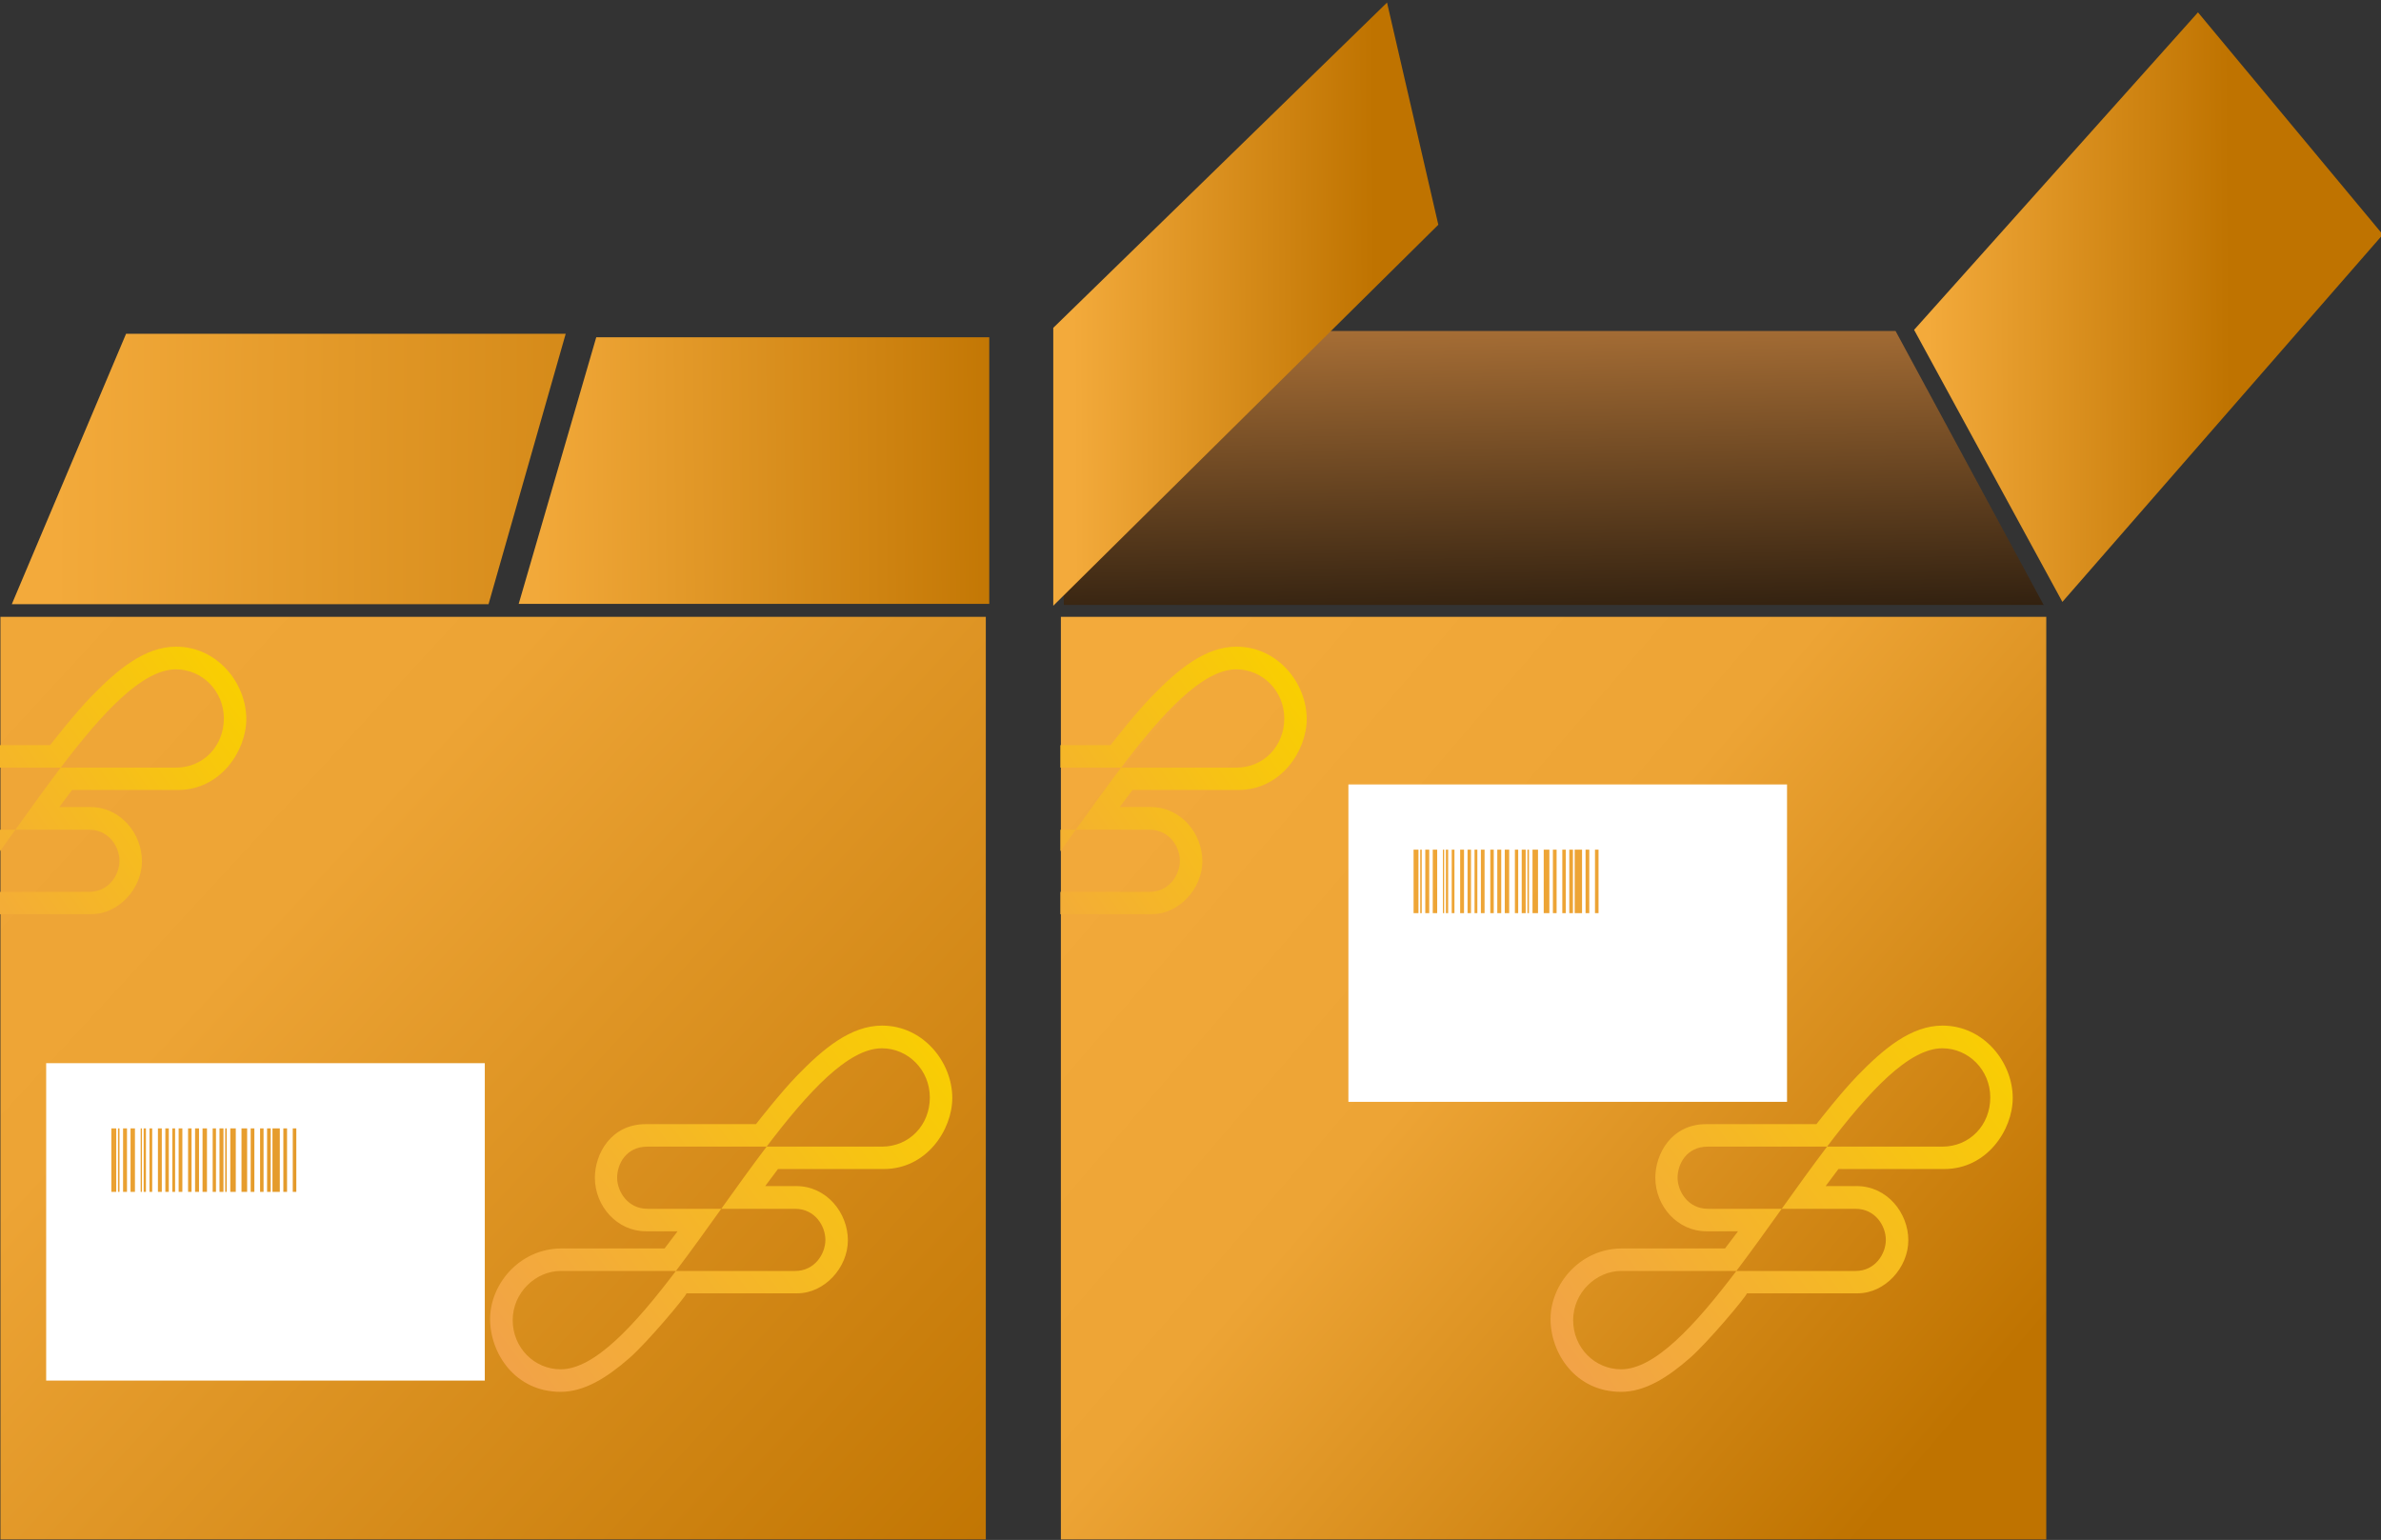 <?xml version="1.0" encoding="UTF-8" standalone="no"?>
<!DOCTYPE svg PUBLIC "-//W3C//DTD SVG 1.1//EN" "http://www.w3.org/Graphics/SVG/1.1/DTD/svg11.dtd">
<svg width="100%" height="100%" viewBox="0 0 1608 1040" version="1.1" xmlns="http://www.w3.org/2000/svg" xmlns:xlink="http://www.w3.org/1999/xlink" xml:space="preserve" xmlns:serif="http://www.serif.com/" style="fill-rule:evenodd;clip-rule:evenodd;stroke-linecap:round;stroke-miterlimit:10;">
    <rect x="0" y="0" width="1608" height="1040" fill="#333333" stroke="none"/>
    <g transform="matrix(1,0,0,1,-6102.42,-8232.24)">
        <g transform="matrix(1.542,0,0,1.12,5944.9,8466.65)">
            <g transform="matrix(0.648,0,0,0.893,-3854.1,-7559.1)">
                <rect x="6120.01" y="8928.52" width="327.824" height="258.64" style="fill:white;"/>
            </g>
        </g>
        <g transform="matrix(1.542,0,0,1.12,5944.9,8466.65)">
            <g transform="matrix(0.648,0,0,0.893,-3285.52,-7723.5)">
                <rect x="6120.01" y="8928.52" width="327.824" height="258.64" style="fill:white;"/>
            </g>
        </g>
        <g transform="matrix(1.542,0,0,1.12,5944.9,8466.65)">
            <g id="box-open-box" transform="matrix(0.648,0,0,0.893,623.353,254.974)">
                <g transform="matrix(1,0,0,1,-804,-520)">
                    <g transform="matrix(1,0,0,1,-7139.83,-7748.97)">
                        <g transform="matrix(1,0,0,1,-0.028,0.025)">
                            <g>
                                <path d="M8522.56,8165.56L7856.56,8165.56L7856.56,8788.56L8522.56,8788.56L8522.56,8165.56ZM8347.35,8493.05L8347.35,8278.74L8050.89,8278.74L8050.89,8493.05L8347.35,8493.05ZM8098.24,8322.79L8098.24,8365.65L8094.94,8365.65L8094.94,8322.79L8098.24,8322.79ZM8100.47,8365.65L8099.42,8365.65L8099.42,8322.79L8100.47,8322.79L8100.47,8365.65ZM8105.52,8365.65L8102.85,8365.65L8102.85,8322.79L8105.52,8322.79L8105.52,8365.65ZM8110.9,8365.65L8107.9,8365.65L8107.9,8322.79L8110.9,8322.79L8110.9,8365.65ZM8115.61,8365.65L8114.75,8365.65L8114.75,8322.79L8115.61,8322.79L8115.61,8365.65ZM8118.32,8365.65L8116.78,8365.65L8116.78,8322.79L8118.32,8322.79L8118.32,8365.65ZM8122.57,8365.65L8120.71,8365.65L8120.71,8322.79L8122.57,8322.79L8122.57,8365.65ZM8129.04,8365.65L8126.42,8365.65L8126.42,8322.79L8129.04,8322.79L8129.04,8365.65ZM8133.76,8365.65L8131.42,8365.65L8131.42,8322.79L8133.76,8322.79L8133.76,8365.65ZM8138.05,8365.65L8136.14,8365.65L8136.14,8322.79L8138.05,8322.79L8138.05,8365.65ZM8142.93,8365.65L8140.43,8365.65L8140.43,8322.79L8142.93,8322.79L8142.93,8365.65ZM8149.14,8365.65L8146.79,8365.65L8146.79,8322.79L8149.14,8322.79L8149.14,8365.65ZM8154.19,8365.65L8151.52,8365.65L8151.52,8322.79L8154.19,8322.79L8154.19,8365.65ZM8159.57,8365.65L8156.57,8365.65L8156.57,8322.79L8159.57,8322.79L8159.57,8365.65ZM8165.65,8365.65L8163.42,8365.65L8163.42,8322.79L8165.65,8322.79L8165.65,8365.65ZM8170.71,8365.65L8168.03,8365.65L8168.03,8322.79L8170.71,8322.79L8170.71,8365.65ZM8172.94,8365.65L8171.89,8365.65L8171.89,8322.79L8172.94,8322.79L8172.94,8365.65ZM8179.05,8365.65L8175.32,8365.65L8175.32,8322.79L8179.05,8322.79L8179.05,8365.65ZM8186.72,8365.65L8182.9,8365.65L8182.9,8322.79L8186.72,8322.79L8186.72,8365.65ZM8191.61,8365.65L8189.1,8365.65L8189.1,8322.79L8191.61,8322.79L8191.61,8365.65ZM8197.81,8365.65L8195.46,8365.65L8195.46,8322.79L8197.81,8322.79L8197.81,8365.65ZM8202.66,8365.65L8200.19,8365.65L8200.19,8322.79L8202.66,8322.79L8202.66,8365.65ZM8208.8,8365.65L8203.83,8365.65L8203.83,8322.79L8208.8,8322.79L8208.8,8365.65ZM8213.69,8365.65L8211.18,8365.65L8211.18,8322.79L8213.69,8322.79L8213.69,8365.65ZM8217.55,8322.79L8219.95,8322.79L8219.95,8365.65L8217.55,8365.65L8217.55,8322.79Z" style="fill:url(#_Linear1);"/>
                            </g>
                        </g>
                        <g transform="matrix(1,0,0,1,-0.028,0.025)">
                            <g>
                                <path d="M7805.83,8165.56L7139.83,8165.56L7139.83,8788.56L7805.83,8788.56L7805.83,8165.56ZM7467.2,8681.27L7467.2,8466.96L7170.74,8466.96L7170.74,8681.27L7467.2,8681.27ZM7218.1,8511.01L7218.1,8553.88L7214.8,8553.88L7214.8,8511.01L7218.1,8511.01ZM7220.32,8553.88L7219.28,8553.88L7219.28,8511.01L7220.32,8511.01L7220.32,8553.88ZM7225.37,8553.88L7222.71,8553.88L7222.71,8511.01L7225.37,8511.01L7225.37,8553.88ZM7230.75,8553.88L7227.76,8553.88L7227.76,8511.01L7230.75,8511.01L7230.75,8553.88ZM7235.47,8553.88L7234.61,8553.88L7234.61,8511.01L7235.47,8511.01L7235.47,8553.88ZM7238.18,8553.88L7236.64,8553.88L7236.64,8511.01L7238.18,8511.01L7238.18,8553.88ZM7242.42,8553.88L7240.57,8553.88L7240.57,8511.01L7242.42,8511.01L7242.42,8553.88ZM7248.9,8553.88L7246.28,8553.88L7246.28,8511.01L7248.9,8511.01L7248.9,8553.88ZM7253.62,8553.88L7251.28,8553.88L7251.28,8511.01L7253.62,8511.01L7253.62,8553.88ZM7257.9,8553.88L7256,8553.88L7256,8511.01L7257.9,8511.01L7257.9,8553.88ZM7262.79,8553.88L7260.28,8553.88L7260.28,8511.01L7262.79,8511.01L7262.79,8553.88ZM7269,8553.88L7266.65,8553.88L7266.65,8511.01L7269,8511.01L7269,8553.88ZM7274.05,8553.88L7271.38,8553.88L7271.38,8511.01L7274.05,8511.01L7274.05,8553.88ZM7279.43,8553.88L7276.43,8553.88L7276.43,8511.01L7279.43,8511.01L7279.43,8553.88ZM7285.51,8553.88L7283.28,8553.88L7283.28,8511.01L7285.51,8511.01L7285.51,8553.88ZM7290.57,8553.88L7287.89,8553.88L7287.89,8511.01L7290.57,8511.01L7290.57,8553.88ZM7292.8,8553.88L7291.75,8553.88L7291.75,8511.01L7292.8,8511.01L7292.8,8553.88ZM7298.9,8553.88L7295.18,8553.88L7295.18,8511.01L7298.9,8511.01L7298.9,8553.88ZM7306.57,8553.88L7302.76,8553.88L7302.76,8511.01L7306.57,8511.01L7306.57,8553.88ZM7311.46,8553.88L7308.96,8553.88L7308.96,8511.01L7311.46,8511.01L7311.46,8553.88ZM7317.67,8553.88L7315.32,8553.88L7315.32,8511.01L7317.67,8511.01L7317.67,8553.88ZM7322.52,8553.88L7320.05,8553.88L7320.05,8511.01L7322.52,8511.01L7322.52,8553.88ZM7328.66,8553.88L7323.69,8553.88L7323.69,8511.01L7328.66,8511.01L7328.66,8553.88ZM7333.55,8553.88L7331.04,8553.88L7331.04,8511.01L7333.55,8511.01L7333.55,8553.88ZM7337.41,8511.01L7339.81,8511.01L7339.81,8553.88L7337.41,8553.88L7337.41,8511.01Z" style="fill:url(#_Linear2);"/>
                            </g>
                        </g>
                        <g transform="matrix(0.424,0,0,0.427,7456.83,8436.88)">
                            <g>
                                <g>
                                    <path d="M456.672,166.916C460.965,161.513 495.859,117.039 522.521,89.818C563.292,48.193 607.344,11.072 657.583,11.072C723.411,11.072 769.589,68.946 769.589,125.56C769.589,175.858 728.545,238.076 660.172,237.878C620.976,237.765 491.743,237.878 491.743,237.878L471.386,264.872L520.788,264.872C569.313,264.872 603.155,307.225 603.155,350.556C603.155,393.887 565.852,434.431 522.521,434.431L345.986,434.431C344,440.389 284.071,511.485 255.063,536.665C219.512,567.525 183.459,590.237 145.282,590.237C72.871,590.237 32.844,529.605 32.844,474.998C32.844,420.391 79.213,364.354 145.282,363.518L310.93,363.518L331.706,336.331L281.02,336.331C235.636,336.331 199.863,296.952 199.863,251.569C199.863,214.057 225.366,166.916 281.02,166.916L456.672,166.916ZM657.383,202.472C701.129,202.472 733.796,168.329 733.796,124.724C733.796,81.119 699.026,46.976 657.383,46.976C603.761,46.976 540.03,115.646 473.627,202.472L283.668,202.472C249.382,202.473 235.353,230.281 235.353,251.63C235.353,272.98 251.97,300.788 283.668,300.789L401.333,300.789C377.12,334.343 352.907,367.897 329.038,399.105L145.282,399.105C105.7,399.106 68.869,433.249 68.869,476.853C68.869,520.458 103.356,554.602 145.282,554.602C198.905,554.602 262.635,485.932 329.038,399.105L518.998,399.105C550.574,399.105 567.312,371.708 567.312,349.947C567.312,328.186 550.817,300.789 518.998,300.789L401.333,300.789C425.546,267.235 449.759,233.681 473.627,202.472L657.383,202.472Z" style="fill:url(#_Linear3);"/>
                                    <g transform="matrix(2.359,0,0,2.344,-747.898,-1612.68)">
                                        <path d="M510.563,759.075C510.556,759.083 510.558,759.095 510.566,759.101C510.574,759.107 510.585,759.106 510.591,759.098C510.598,759.09 510.596,759.078 510.588,759.072C510.58,759.066 510.569,759.067 510.563,759.075Z" style="fill:none;stroke:black;stroke-width:0.02px;"/>
                                        <path d="M595.66,774.259C595.65,774.259 595.642,774.267 595.642,774.277C595.642,774.288 595.65,774.296 595.66,774.296C595.67,774.296 595.679,774.287 595.679,774.277C595.679,774.267 595.67,774.259 595.66,774.259Z" style="fill:none;stroke:black;stroke-width:0.02px;"/>
                                        <circle cx="510.528" cy="759.11" r="0.018" style="fill:none;stroke:black;stroke-width:0.02px;"/>
                                        <circle cx="595.6" cy="774.277" r="0.018" style="fill:none;stroke:black;stroke-width:0.02px;"/>
                                        <path d="M510.588,759.072C512.535,756.604 527.228,737.773 538.469,726.224C555.749,708.468 574.421,692.633 595.715,692.633C623.616,692.633 643.189,717.32 643.189,741.469C643.189,762.925 625.792,789.465 596.812,789.38C580.199,789.332 525.423,789.38 525.423,789.38L516.795,800.895L537.734,800.895C558.301,800.895 572.645,818.961 572.645,837.444C572.645,855.928 556.834,873.222 538.469,873.222L463.644,873.222C462.802,875.764 437.401,906.091 425.106,916.831C410.038,929.995 394.757,939.683 378.576,939.683C347.884,939.683 330.918,913.82 330.918,890.527C330.918,867.234 350.572,843.33 378.576,842.973L448.786,842.973L457.591,831.377L436.108,831.377C416.872,831.377 401.71,814.579 401.71,795.22C401.71,779.219 412.519,759.11 436.108,759.11L510.51,759.11M595.679,774.277C614.196,774.252 628.018,759.697 628.018,741.113C628.018,722.513 613.281,707.949 595.63,707.949C572.902,707.949 545.89,737.241 517.745,774.277L437.23,774.277C422.698,774.278 416.752,786.14 416.752,795.247C416.752,804.354 423.795,816.215 437.23,816.216L487.103,816.216C476.84,830.528 466.577,844.841 456.461,858.154L378.576,858.154C361.799,858.154 346.188,872.718 346.188,891.318C346.188,909.918 360.805,924.483 378.576,924.483C401.303,924.483 428.316,895.191 456.461,858.154L536.975,858.154C550.359,858.154 557.453,846.467 557.453,837.185C557.453,827.902 550.462,816.216 536.975,816.216L487.103,816.216C497.365,801.903 507.628,787.59 517.745,774.277L595.581,774.277" style="fill:none;stroke:black;stroke-width:0.02px;stroke-linejoin:round;stroke-miterlimit:1.5;"/>
                                    </g>
                                </g>
                            </g>
                        </g>
                        <g transform="matrix(0.873,0,0,0.879,4804.2,6451.13)">
                            <g>
                                <path d="M2675,2049.04L2713.82,2049.04C2715.9,2046.41 2732.84,2024.82 2745.78,2011.61C2765.58,1991.4 2786.96,1973.38 2811.35,1973.38C2843.3,1973.38 2865.72,2001.48 2865.72,2028.96C2865.72,2053.38 2845.8,2083.58 2812.61,2083.48C2793.58,2083.43 2730.84,2083.48 2730.84,2083.48L2720.96,2096.59L2744.94,2096.59C2768.5,2096.59 2784.93,2117.15 2784.93,2138.18C2784.93,2159.22 2766.82,2178.9 2745.78,2178.9L2675,2178.9L2675,2161.75L2744.07,2161.75C2759.4,2161.75 2767.53,2148.45 2767.53,2137.89C2767.53,2127.32 2759.52,2114.02 2744.07,2114.02L2686.95,2114.02C2698.71,2097.74 2710.46,2081.45 2722.05,2066.3L2811.25,2066.3C2832.49,2066.3 2848.35,2049.72 2848.35,2028.56C2848.35,2007.39 2831.47,1990.81 2811.25,1990.81C2785.22,1990.81 2754.28,2024.15 2722.05,2066.3L2675,2066.3L2675,2049.04ZM2675,2130.55L2675,2114.02L2686.95,2114.02C2682.97,2119.55 2678.98,2125.07 2675,2130.55Z" style="fill:url(#_Linear4);"/>
                            </g>
                        </g>
                        <g transform="matrix(-0.343,0,0,1.024,11611.4,1247.57)">
                            <g>
                                <path d="M9265.89,6566.64L8706.49,6357.28L8342.28,6503.81L8973.67,6746.02L9265.89,6566.64Z" style="fill:url(#_Linear5);"/>
                            </g>
                        </g>
                        <g transform="matrix(-0.343,0,0,1.024,10886.1,1253.93)">
                            <g>
                                <path d="M8973.67,6565.31L9748.1,6565.31L9900.91,6741.14L8973.67,6741.14L8973.67,6565.31Z" style="fill:url(#_Linear6);"/>
                            </g>
                        </g>
                        <g transform="matrix(-0.343,0,0,1.024,10519.2,1243.33)">
                            <g>
                                <path d="M8738.62,6573.36L9604.9,6573.36L9830.07,6751.69L8890.69,6751.69L8738.62,6573.36Z" style="fill:url(#_Linear7);"/>
                            </g>
                        </g>
                        <g transform="matrix(1,0,0,1,-362.468,1268.58)">
                            <g>
                                <path d="M8783.15,6704L8219,6704L8221,6889L8883.25,6889L8783.15,6704Z" style="fill:url(#_Linear8);"/>
                            </g>
                        </g>
                        <g transform="matrix(0.424,0,0,0.427,8173.56,8436.88)">
                            <g>
                                <g>
                                    <path d="M456.672,166.916C460.965,161.513 495.859,117.039 522.521,89.818C563.292,48.193 607.344,11.072 657.583,11.072C723.411,11.072 769.589,68.946 769.589,125.56C769.589,175.858 728.545,238.076 660.172,237.878C620.976,237.765 491.743,237.878 491.743,237.878L471.386,264.872L520.788,264.872C569.313,264.872 603.155,307.225 603.155,350.556C603.155,393.887 565.852,434.431 522.521,434.431L345.986,434.431C344,440.389 284.071,511.485 255.063,536.665C219.512,567.525 183.459,590.237 145.282,590.237C72.871,590.237 32.844,529.605 32.844,474.998C32.844,420.391 79.213,364.354 145.282,363.518L310.93,363.518L331.706,336.331L281.02,336.331C235.636,336.331 199.863,296.952 199.863,251.569C199.863,214.057 225.366,166.916 281.02,166.916L456.672,166.916ZM657.383,202.472C701.129,202.472 733.796,168.329 733.796,124.724C733.796,81.119 699.026,46.976 657.383,46.976C603.761,46.976 540.03,115.646 473.627,202.472L283.668,202.472C249.382,202.473 235.353,230.281 235.353,251.63C235.353,272.98 251.97,300.788 283.668,300.789L401.333,300.789C377.12,334.343 352.907,367.897 329.038,399.105L145.282,399.105C105.7,399.106 68.869,433.249 68.869,476.853C68.869,520.458 103.356,554.602 145.282,554.602C198.905,554.602 262.635,485.932 329.038,399.105L518.998,399.105C550.574,399.105 567.312,371.708 567.312,349.947C567.312,328.186 550.817,300.789 518.998,300.789L401.333,300.789C425.546,267.235 449.759,233.681 473.627,202.472L657.383,202.472Z" style="fill:url(#_Linear9);"/>
                                    <g transform="matrix(2.359,0,0,2.344,-2438.87,-1612.68)">
                                        <path d="M1227.28,759.075C1227.28,759.083 1227.28,759.095 1227.29,759.101C1227.29,759.107 1227.31,759.106 1227.31,759.098C1227.32,759.09 1227.32,759.078 1227.31,759.072C1227.3,759.066 1227.29,759.067 1227.28,759.075Z" style="fill:none;stroke:black;stroke-width:0.02px;"/>
                                        <path d="M1312.38,774.259C1312.37,774.259 1312.36,774.267 1312.36,774.277C1312.36,774.288 1312.37,774.296 1312.38,774.296C1312.39,774.296 1312.4,774.287 1312.4,774.277C1312.4,774.267 1312.39,774.259 1312.38,774.259Z" style="fill:none;stroke:black;stroke-width:0.02px;"/>
                                        <circle cx="1227.25" cy="759.11" r="0.018" style="fill:none;stroke:black;stroke-width:0.02px;"/>
                                        <circle cx="1312.32" cy="774.277" r="0.018" style="fill:none;stroke:black;stroke-width:0.02px;"/>
                                        <path d="M1227.31,759.072C1229.26,756.604 1243.95,737.773 1255.19,726.224C1272.47,708.468 1291.14,692.633 1312.43,692.633C1340.34,692.633 1359.91,717.32 1359.91,741.469C1359.91,762.925 1342.51,789.465 1313.53,789.38C1296.92,789.332 1242.14,789.38 1242.14,789.38L1233.52,800.895L1254.45,800.895C1275.02,800.895 1289.37,818.961 1289.37,837.444C1289.37,855.928 1273.56,873.222 1255.19,873.222L1180.37,873.222C1179.52,875.764 1154.12,906.091 1141.83,916.831C1126.76,929.995 1111.48,939.683 1095.3,939.683C1064.6,939.683 1047.64,913.82 1047.64,890.527C1047.64,867.234 1067.29,843.33 1095.3,842.973L1165.51,842.973L1174.31,831.377L1152.83,831.377C1133.59,831.377 1118.43,814.579 1118.43,795.22C1118.43,779.219 1129.24,759.11 1152.83,759.11L1227.23,759.11M1312.4,774.277C1330.92,774.252 1344.74,759.697 1344.74,741.113C1344.74,722.513 1330,707.949 1312.35,707.949C1289.62,707.949 1262.61,737.241 1234.46,774.277L1153.95,774.277C1139.42,774.278 1133.47,786.14 1133.47,795.247C1133.47,804.354 1140.52,816.215 1153.95,816.216L1203.82,816.216C1193.56,830.528 1183.3,844.841 1173.18,858.154L1095.3,858.154C1078.52,858.154 1062.91,872.718 1062.91,891.318C1062.91,909.918 1077.53,924.483 1095.3,924.483C1118.02,924.483 1145.04,895.191 1173.18,858.154L1253.7,858.154C1267.08,858.154 1274.17,846.467 1274.17,837.185C1274.17,827.902 1267.18,816.216 1253.7,816.216L1203.82,816.216C1214.09,801.903 1224.35,787.59 1234.46,774.277L1312.3,774.277" style="fill:none;stroke:black;stroke-width:0.02px;stroke-linejoin:round;stroke-miterlimit:1.5;"/>
                                    </g>
                                </g>
                            </g>
                        </g>
                        <g transform="matrix(0.873,0,0,0.879,5520.91,6451.13)">
                            <g>
                                <path d="M2675,2049.04L2713.82,2049.04C2715.9,2046.41 2732.84,2024.82 2745.78,2011.61C2765.58,1991.4 2786.96,1973.38 2811.35,1973.38C2843.3,1973.38 2865.72,2001.48 2865.72,2028.96C2865.72,2053.38 2845.8,2083.58 2812.61,2083.48C2793.58,2083.43 2730.84,2083.48 2730.84,2083.48L2720.96,2096.59L2744.94,2096.59C2768.5,2096.59 2784.93,2117.15 2784.93,2138.18C2784.93,2159.22 2766.82,2178.9 2745.78,2178.9L2675,2178.9L2675,2161.75L2744.07,2161.75C2759.4,2161.75 2767.53,2148.45 2767.53,2137.89C2767.53,2127.32 2759.52,2114.02 2744.07,2114.02L2686.95,2114.02C2698.71,2097.74 2710.46,2081.45 2722.05,2066.3L2811.25,2066.3C2832.49,2066.3 2848.35,2049.72 2848.35,2028.56C2848.35,2007.39 2831.47,1990.81 2811.25,1990.81C2785.22,1990.81 2754.28,2024.15 2722.05,2066.3L2675,2066.3L2675,2049.04ZM2675,2130.55L2675,2114.02L2686.95,2114.02C2682.97,2119.55 2678.98,2125.07 2675,2130.55Z" style="fill:url(#_Linear10);"/>
                            </g>
                        </g>
                        <g transform="matrix(-0.343,0,0,1.024,11033.5,1247.57)">
                            <g>
                                <path d="M9277.3,6565.31L8619.62,6350.81L8518.55,6497.33L9277.3,6748.57L9277.3,6565.31Z" style="fill:url(#_Linear11);"/>
                            </g>
                        </g>
                    </g>
                </g>
            </g>
        </g>
    </g>
    <defs>
        <linearGradient id="_Linear1" x1="0" y1="0" x2="1" y2="7.21055e-06" gradientUnits="userSpaceOnUse" gradientTransform="matrix(560.172,482.147,-482.147,560.172,7878.73,8252.9)"><stop offset="0" style="stop-color:rgb(243,170,59);stop-opacity:1"/><stop offset="0.43" style="stop-color:rgb(237,164,53);stop-opacity:1"/><stop offset="1" style="stop-color:rgb(191,115,0);stop-opacity:1"/></linearGradient>
        <linearGradient id="_Linear2" x1="0" y1="0" x2="1" y2="7.276e-06" gradientUnits="userSpaceOnUse" gradientTransform="matrix(878.026,822.022,-822.022,878.026,8101.22,6776.42)"><stop offset="0" style="stop-color:rgb(243,170,59);stop-opacity:1"/><stop offset="0.43" style="stop-color:rgb(237,164,53);stop-opacity:1"/><stop offset="1" style="stop-color:rgb(191,115,0);stop-opacity:1"/></linearGradient>
        <linearGradient id="_Linear3" x1="0" y1="0" x2="1" y2="0.006" gradientUnits="userSpaceOnUse" gradientTransform="matrix(-752.433,581.112,-581.112,-752.433,763.957,15.6)"><stop offset="0" style="stop-color:rgb(249,207,0);stop-opacity:1"/><stop offset="1" style="stop-color:rgb(241,159,77);stop-opacity:1"/></linearGradient>
        <linearGradient id="_Linear4" x1="0" y1="0" x2="1" y2="0.006" gradientUnits="userSpaceOnUse" gradientTransform="matrix(-290.741,204.548,-204.548,-290.741,2857.5,1991)"><stop offset="0" style="stop-color:rgb(249,207,0);stop-opacity:1"/><stop offset="1" style="stop-color:rgb(241,159,77);stop-opacity:1"/></linearGradient>
        <linearGradient id="_Linear5" x1="0" y1="0" x2="1" y2="-0.085" gradientUnits="userSpaceOnUse" gradientTransform="matrix(-590.946,-56.571,56.571,-590.946,9238.22,6582.4)"><stop offset="0" style="stop-color:rgb(243,170,59);stop-opacity:1"/><stop offset="1" style="stop-color:rgb(191,115,0);stop-opacity:1"/></linearGradient>
        <linearGradient id="_Linear6" x1="0" y1="0" x2="1" y2="-0.121" gradientUnits="userSpaceOnUse" gradientTransform="matrix(-977.028,-133.451,133.451,-977.028,9889.73,6687.61)"><stop offset="0" style="stop-color:rgb(243,170,59);stop-opacity:1"/><stop offset="1" style="stop-color:rgb(191,115,0);stop-opacity:1"/></linearGradient>
        <linearGradient id="_Linear7" x1="0" y1="0" x2="1" y2="-0.055" gradientUnits="userSpaceOnUse" gradientTransform="matrix(-1749.19,-109.173,109.173,-1749.19,9744.95,6728.07)"><stop offset="0" style="stop-color:rgb(243,170,59);stop-opacity:1"/><stop offset="1" style="stop-color:rgb(191,115,0);stop-opacity:1"/></linearGradient>
        <linearGradient id="_Linear8" x1="0" y1="0" x2="1" y2="0" gradientUnits="userSpaceOnUse" gradientTransform="matrix(-6.082,-405.61,405.61,-6.082,8556,6980)"><stop offset="0" style="stop-color:black;stop-opacity:1"/><stop offset="1" style="stop-color:rgb(241,159,77);stop-opacity:1"/></linearGradient>
        <linearGradient id="_Linear9" x1="0" y1="0" x2="1" y2="0.006" gradientUnits="userSpaceOnUse" gradientTransform="matrix(-752.433,581.112,-581.112,-752.433,763.957,15.6)"><stop offset="0" style="stop-color:rgb(249,207,0);stop-opacity:1"/><stop offset="1" style="stop-color:rgb(241,159,77);stop-opacity:1"/></linearGradient>
        <linearGradient id="_Linear10" x1="0" y1="0" x2="1" y2="0.006" gradientUnits="userSpaceOnUse" gradientTransform="matrix(-290.741,204.548,-204.548,-290.741,2857.5,1991)"><stop offset="0" style="stop-color:rgb(249,207,0);stop-opacity:1"/><stop offset="1" style="stop-color:rgb(241,159,77);stop-opacity:1"/></linearGradient>
        <linearGradient id="_Linear11" x1="0" y1="0" x2="1" y2="-0.085" gradientUnits="userSpaceOnUse" gradientTransform="matrix(-590.946,-56.571,56.571,-590.946,9238.22,6582.4)"><stop offset="0" style="stop-color:rgb(243,170,59);stop-opacity:1"/><stop offset="1" style="stop-color:rgb(191,115,0);stop-opacity:1"/></linearGradient>
    </defs>
</svg>

